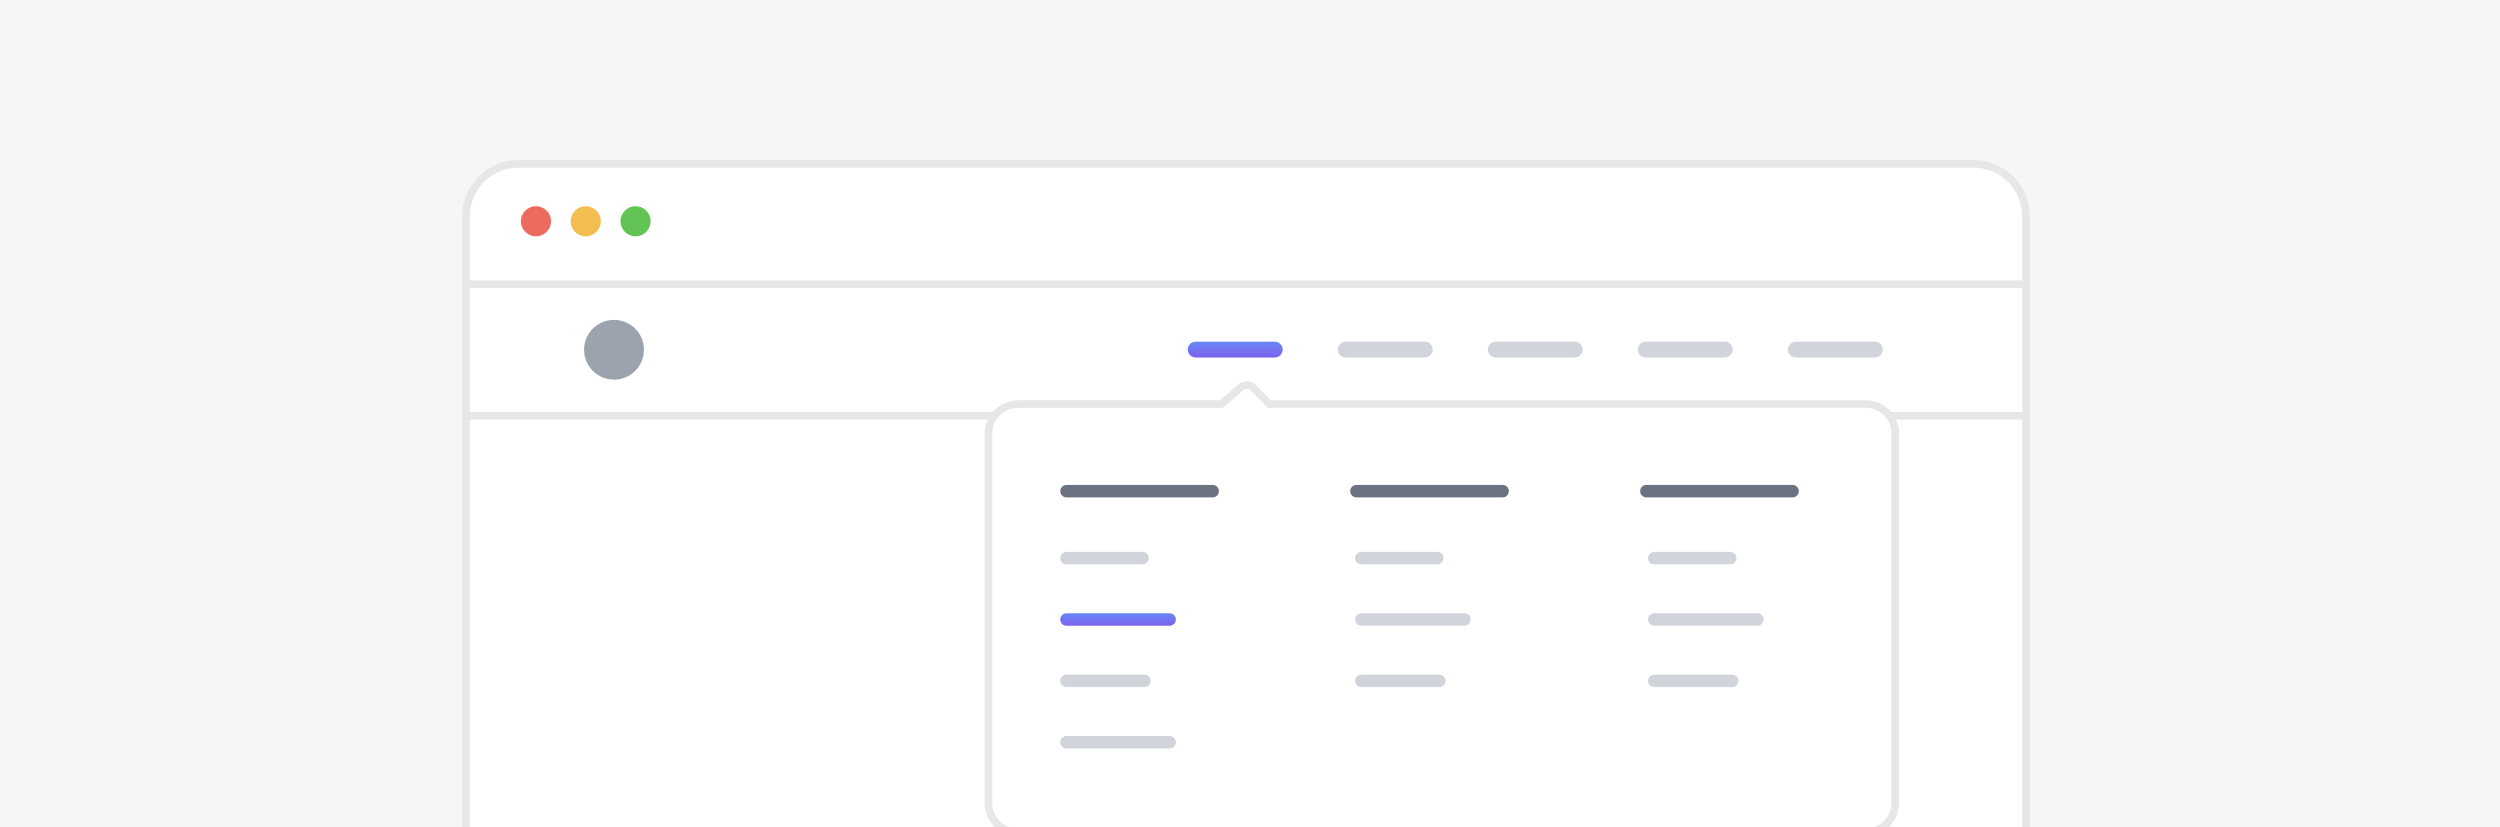 <svg width="275" height="91" viewBox="0 0 275 91" fill="none" xmlns="http://www.w3.org/2000/svg">
<rect x="0" y="0" width="275" height="91" fill="#333333" stroke="none"/>
<g clip-path="url(#clip0_19150_1116)">
<rect x="-6" y="-9" width="286" height="101" fill="#F6F6F9"/>
<path d="M222.857 23.713V136.646H51.267V23.713C51.275 22.957 51.432 22.21 51.729 21.515C52.026 20.819 52.458 20.189 53 19.661C53.541 19.132 54.182 18.715 54.885 18.434C55.588 18.153 56.34 18.013 57.097 18.022H217.039C218.567 18.007 220.037 18.598 221.129 19.665C222.22 20.732 222.842 22.188 222.857 23.713Z" fill="white" stroke="#E7E7E9" stroke-width="0.838" stroke-miterlimit="10"/>
<path d="M51.279 31.26H222.858" stroke="#E7E7E9" stroke-width="0.838" stroke-miterlimit="10"/>
<path d="M51.279 45.736H222.858" stroke="#E7E7E9" stroke-width="0.838" stroke-miterlimit="10"/>
<path d="M140.219 37.58H131.528C131.046 37.58 130.655 37.97 130.655 38.452V38.455C130.655 38.936 131.046 39.326 131.528 39.326H140.219C140.701 39.326 141.092 38.936 141.092 38.455V38.452C141.092 37.97 140.701 37.58 140.219 37.58Z" fill="url(#paint0_linear_19150_1116)"/>
<path d="M156.722 37.58H148.031C147.549 37.58 147.158 37.97 147.158 38.452V38.455C147.158 38.936 147.549 39.326 148.031 39.326H156.722C157.205 39.326 157.596 38.936 157.596 38.455V38.452C157.596 37.97 157.205 37.58 156.722 37.58Z" fill="#D1D5DB"/>
<path d="M173.223 37.58H164.532C164.05 37.58 163.659 37.97 163.659 38.452V38.455C163.659 38.936 164.05 39.326 164.532 39.326H173.223C173.705 39.326 174.096 38.936 174.096 38.455V38.452C174.096 37.97 173.705 37.58 173.223 37.58Z" fill="#D1D5DB"/>
<path d="M189.726 37.58H181.035C180.553 37.58 180.162 37.97 180.162 38.452V38.455C180.162 38.936 180.553 39.326 181.035 39.326H189.726C190.209 39.326 190.6 38.936 190.6 38.455V38.452C190.6 37.97 190.209 37.58 189.726 37.58Z" fill="#D1D5DB"/>
<path d="M206.23 37.58H197.539C197.057 37.58 196.666 37.97 196.666 38.452V38.455C196.666 38.936 197.057 39.326 197.539 39.326H206.23C206.712 39.326 207.103 38.936 207.103 38.455V38.452C207.103 37.97 206.712 37.58 206.23 37.58Z" fill="#D1D5DB"/>
<path d="M58.955 25.995C59.871 25.995 60.614 25.254 60.614 24.339C60.614 23.425 59.871 22.684 58.955 22.684C58.039 22.684 57.297 23.425 57.297 24.339C57.297 25.254 58.039 25.995 58.955 25.995Z" fill="#ED6A5E"/>
<path d="M64.432 25.995C65.348 25.995 66.091 25.254 66.091 24.339C66.091 23.425 65.348 22.684 64.432 22.684C63.516 22.684 62.774 23.425 62.774 24.339C62.774 25.254 63.516 25.995 64.432 25.995Z" fill="#F4BD4F"/>
<path d="M67.541 41.76C69.359 41.76 70.834 40.288 70.834 38.473C70.834 36.657 69.359 35.186 67.541 35.186C65.722 35.186 64.248 36.657 64.248 38.473C64.248 40.288 65.722 41.76 67.541 41.76Z" fill="#9CA3AF"/>
<path d="M69.912 25.995C70.828 25.995 71.571 25.254 71.571 24.339C71.571 23.425 70.828 22.684 69.912 22.684C68.996 22.684 68.254 23.425 68.254 24.339C68.254 25.254 68.996 25.995 69.912 25.995Z" fill="#61C454"/>
<path d="M205.227 91.571H111.991C111.128 91.571 110.3 91.229 109.689 90.62C109.079 90.011 108.735 89.185 108.734 88.323V47.699C108.735 46.837 109.079 46.011 109.689 45.402C110.3 44.793 111.128 44.451 111.991 44.451H134.373L136.506 42.593C136.693 42.431 136.934 42.346 137.181 42.354C137.428 42.362 137.663 42.464 137.838 42.638L139.651 44.448H205.227C205.655 44.448 206.078 44.532 206.473 44.695C206.868 44.859 207.227 45.098 207.529 45.4C207.831 45.702 208.071 46.06 208.234 46.455C208.397 46.849 208.481 47.272 208.481 47.699V88.323C208.481 88.749 208.397 89.172 208.233 89.566C208.07 89.96 207.83 90.318 207.528 90.62C207.226 90.921 206.867 91.16 206.472 91.324C206.078 91.487 205.654 91.571 205.227 91.571Z" fill="white" stroke="#E7E7E9" stroke-width="0.838" stroke-miterlimit="10"/>
<path d="M133.398 53.342H117.314C116.935 53.342 116.628 53.648 116.628 54.026C116.628 54.404 116.935 54.711 117.314 54.711H133.398C133.776 54.711 134.083 54.404 134.083 54.026C134.083 53.648 133.776 53.342 133.398 53.342Z" fill="#6B7280"/>
<path d="M125.676 60.707H117.314C116.935 60.707 116.628 61.013 116.628 61.392C116.628 61.77 116.935 62.076 117.314 62.076H125.676C126.055 62.076 126.362 61.77 126.362 61.392C126.362 61.013 126.055 60.707 125.676 60.707Z" fill="#D1D5DB"/>
<path d="M128.661 67.459H117.314C116.935 67.459 116.628 67.766 116.628 68.144C116.628 68.522 116.935 68.828 117.314 68.828H128.661C129.039 68.828 129.346 68.522 129.346 68.144C129.346 67.766 129.039 67.459 128.661 67.459Z" fill="url(#paint1_linear_19150_1116)"/>
<path d="M125.893 74.211H117.314C116.935 74.211 116.628 74.517 116.628 74.895C116.628 75.274 116.935 75.58 117.314 75.58H125.893C126.272 75.58 126.579 75.274 126.579 74.895C126.579 74.517 126.272 74.211 125.893 74.211Z" fill="#D1D5DB"/>
<path d="M128.661 80.961H117.314C116.935 80.961 116.628 81.267 116.628 81.645C116.628 82.023 116.935 82.33 117.314 82.33H128.661C129.039 82.33 129.346 82.023 129.346 81.645C129.346 81.267 129.039 80.961 128.661 80.961Z" fill="#D1D5DB"/>
<path d="M158.112 60.707H149.75C149.371 60.707 149.064 61.013 149.064 61.392C149.064 61.77 149.371 62.076 149.75 62.076H158.112C158.491 62.076 158.798 61.77 158.798 61.392C158.798 61.013 158.491 60.707 158.112 60.707Z" fill="#D1D5DB"/>
<path d="M161.097 67.459H149.75C149.371 67.459 149.064 67.766 149.064 68.144C149.064 68.522 149.371 68.828 149.75 68.828H161.097C161.476 68.828 161.783 68.522 161.783 68.144C161.783 67.766 161.476 67.459 161.097 67.459Z" fill="#D1D5DB"/>
<path d="M158.33 74.211H149.75C149.371 74.211 149.064 74.517 149.064 74.895C149.064 75.274 149.371 75.58 149.75 75.58H158.33C158.708 75.58 159.015 75.274 159.015 74.895C159.015 74.517 158.708 74.211 158.33 74.211Z" fill="#D1D5DB"/>
<path d="M190.328 60.707H181.966C181.587 60.707 181.28 61.013 181.28 61.392C181.28 61.77 181.587 62.076 181.966 62.076H190.328C190.706 62.076 191.013 61.77 191.013 61.392C191.013 61.013 190.706 60.707 190.328 60.707Z" fill="#D1D5DB"/>
<path d="M193.312 67.459H181.966C181.587 67.459 181.28 67.766 181.28 68.144C181.28 68.522 181.587 68.828 181.966 68.828H193.312C193.691 68.828 193.998 68.522 193.998 68.144C193.998 67.766 193.691 67.459 193.312 67.459Z" fill="#D1D5DB"/>
<path d="M190.545 74.211H181.966C181.587 74.211 181.28 74.517 181.28 74.895C181.28 75.274 181.587 75.58 181.966 75.58H190.545C190.924 75.58 191.231 75.274 191.231 74.895C191.231 74.517 190.924 74.211 190.545 74.211Z" fill="#D1D5DB"/>
<path d="M165.29 53.342H149.206C148.828 53.342 148.521 53.648 148.521 54.026C148.521 54.404 148.828 54.711 149.206 54.711H165.29C165.669 54.711 165.976 54.404 165.976 54.026C165.976 53.648 165.669 53.342 165.29 53.342Z" fill="#6B7280"/>
<path d="M197.182 53.342H181.099C180.72 53.342 180.413 53.648 180.413 54.026C180.413 54.404 180.72 54.711 181.099 54.711H197.182C197.561 54.711 197.868 54.404 197.868 54.026C197.868 53.648 197.561 53.342 197.182 53.342Z" fill="#6B7280"/>
</g>
<rect x="-5.5" y="-8.5" width="285" height="100" stroke="black"/>
<defs>
<linearGradient id="paint0_linear_19150_1116" x1="135.873" y1="37.58" x2="135.873" y2="39.326" gradientUnits="userSpaceOnUse">
<stop stop-color="#6787F5"/>
<stop offset="1" stop-color="#7D61ED"/>
</linearGradient>
<linearGradient id="paint1_linear_19150_1116" x1="122.987" y1="67.459" x2="122.987" y2="68.828" gradientUnits="userSpaceOnUse">
<stop stop-color="#6787F5"/>
<stop offset="1" stop-color="#7D61ED"/>
</linearGradient>
<clipPath id="clip0_19150_1116">
<rect x="-6" y="-9" width="286" height="101" fill="white"/>
</clipPath>
</defs>
</svg>
